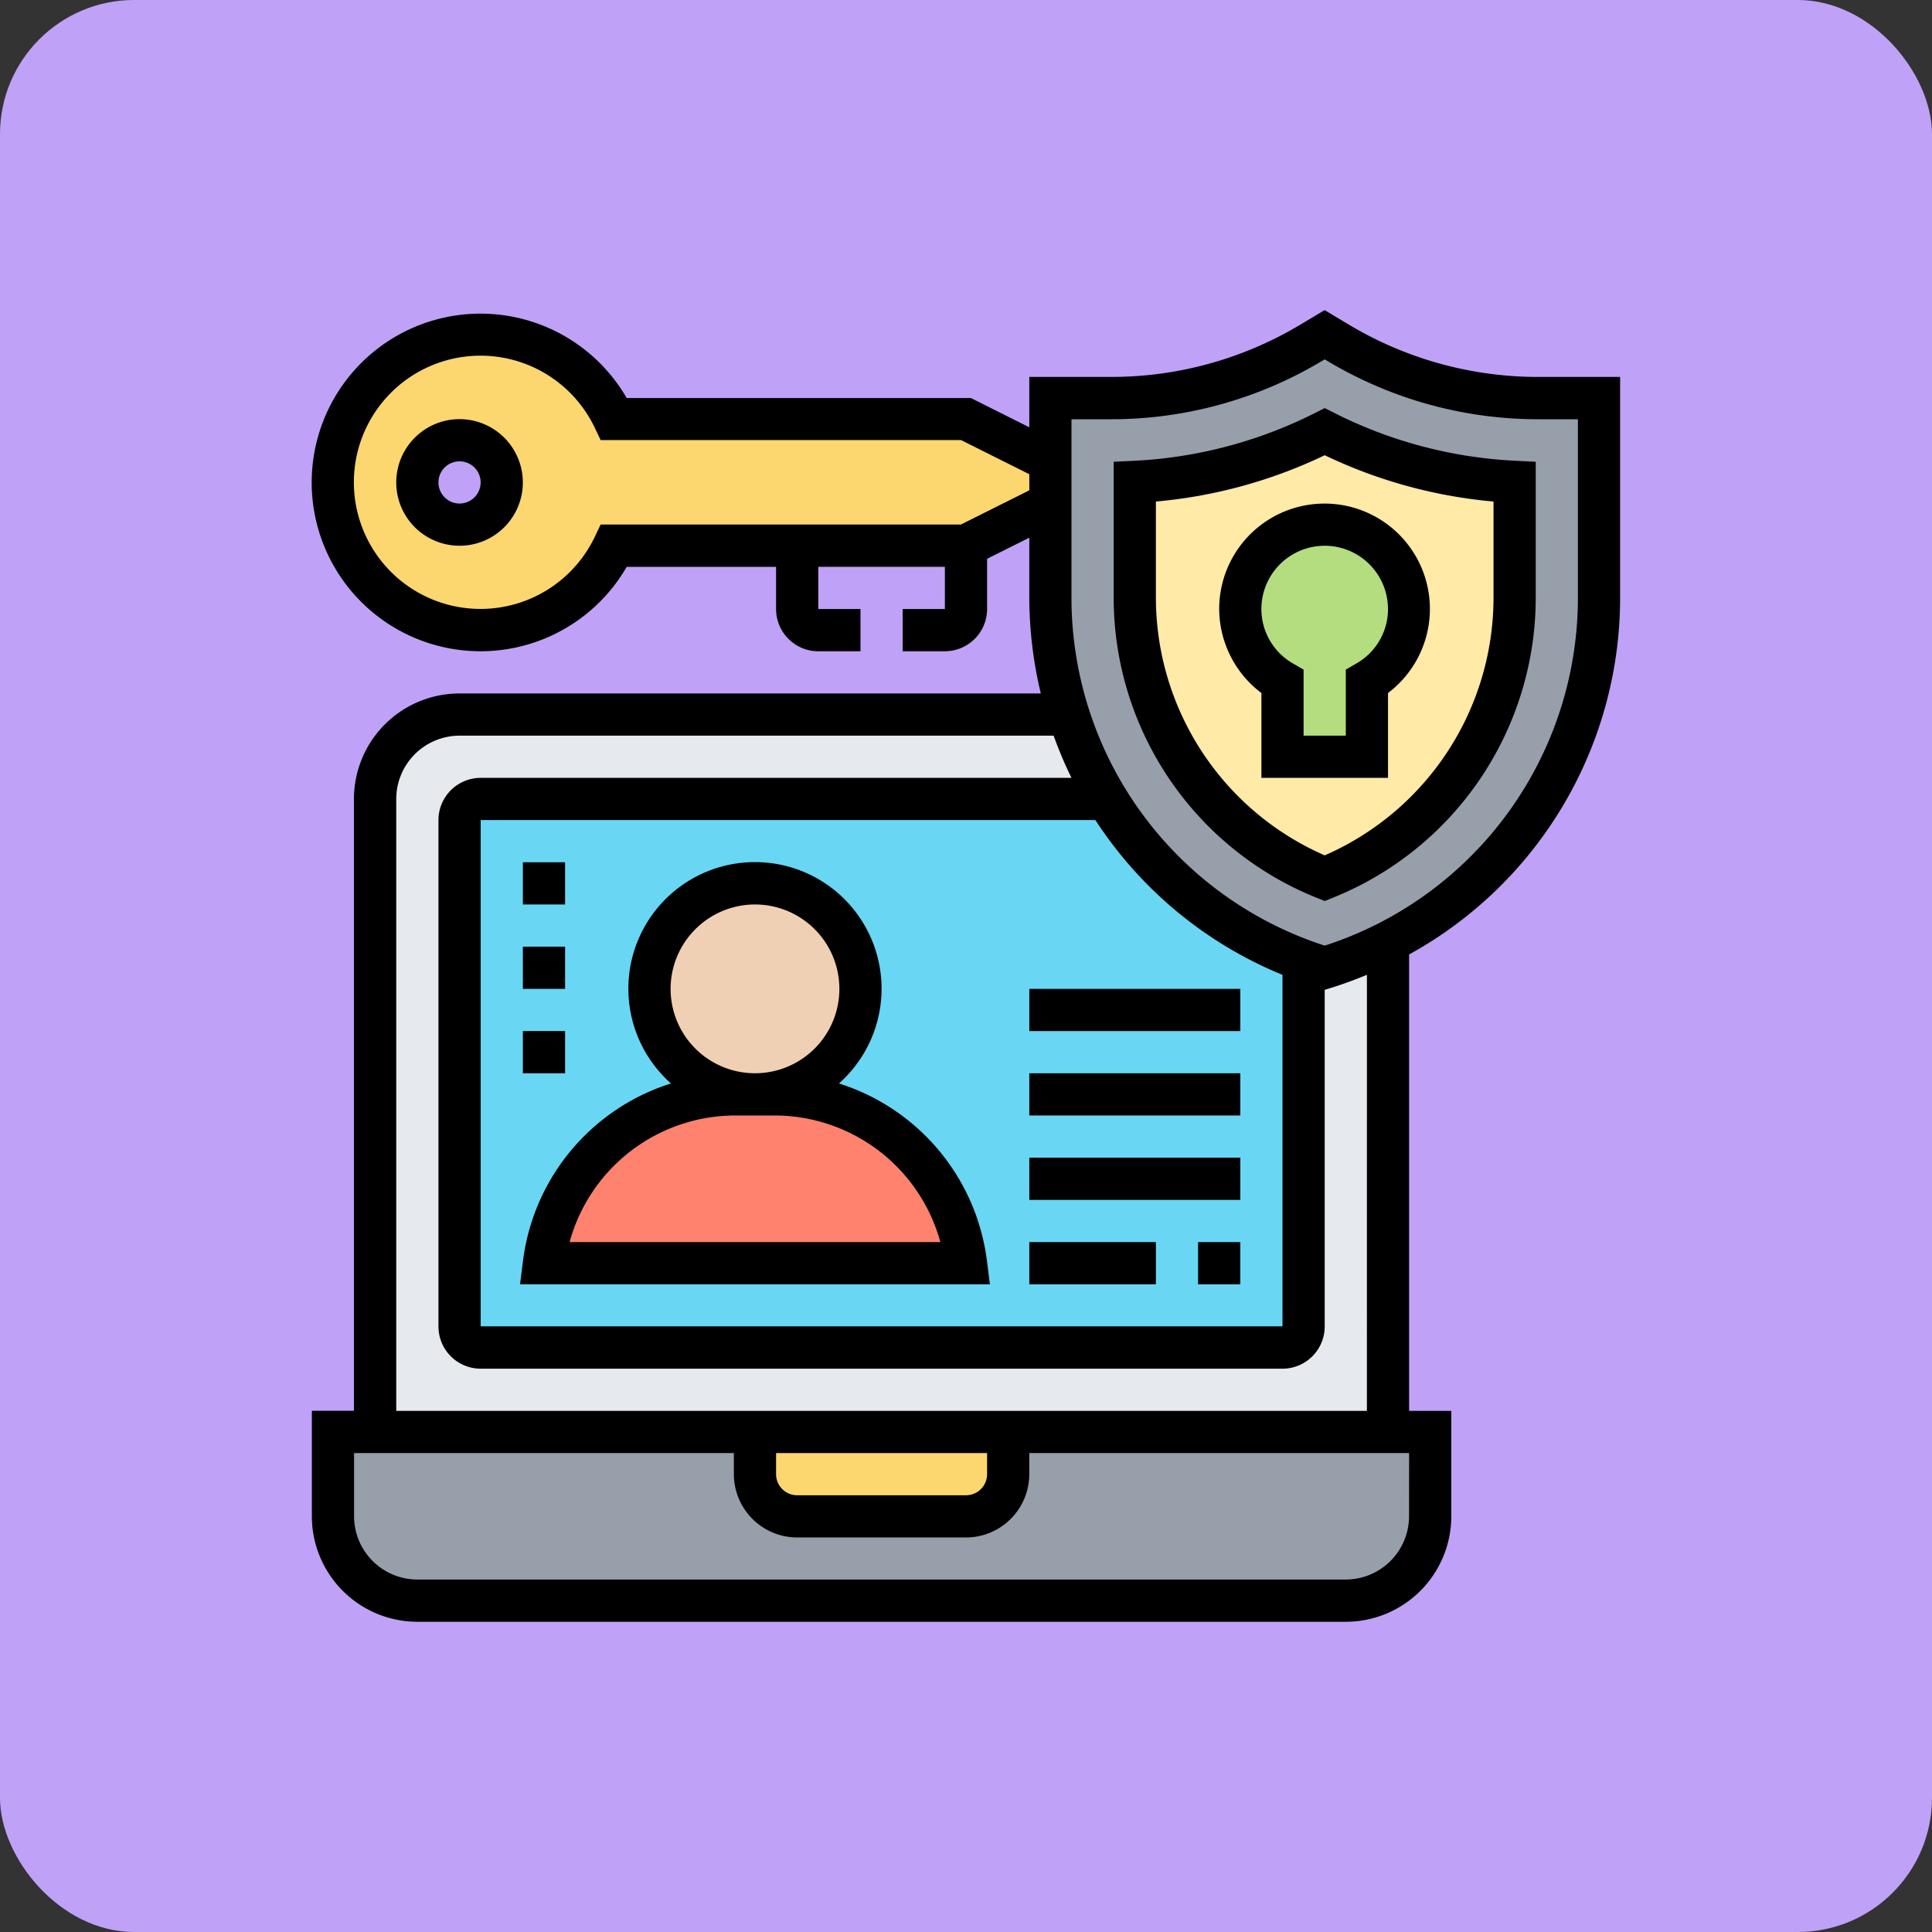 <svg xmlns="http://www.w3.org/2000/svg" width="72" height="72" viewBox="0 0 72 72">
  <rect x="0" y="0" width="72" height="72" fill="#333333" stroke="none"/>
  <g id="Group_1101819" data-name="Group 1101819" transform="translate(-704.721 -6155)">
    <rect id="Rectangle_402033" data-name="Rectangle 402033" width="72" height="72" rx="5" transform="translate(704.721 6155)" fill="#bfa2f7"/>
    <g id="Group_1103145" data-name="Group 1103145" transform="translate(715.343 6165.724)">
      <path id="Path_879819" data-name="Path 879819" d="M28.737,6.718V8.291L25.591,9.864H12.474a5.5,5.5,0,1,1,0-4.718H25.591ZM8.291,7.5A1.573,1.573,0,1,0,6.718,9.077,1.577,1.577,0,0,0,8.291,7.5Z" transform="translate(-0.214 -0.249)" fill="#fcd770"/>
      <path id="Path_879820" data-name="Path 879820" d="M42.891,54v3.145a3.145,3.145,0,0,1-3.145,3.145H5.145A3.145,3.145,0,0,1,2,57.145V54H17.727v1.573A1.577,1.577,0,0,0,19.3,57.145h6.291a1.577,1.577,0,0,0,1.573-1.573V54H42.891Z" transform="translate(-0.214 -11.358)" fill="#969faa"/>
      <path id="Path_879821" data-name="Path 879821" d="M31.436,54v1.573a1.577,1.577,0,0,1-1.573,1.573H23.573A1.577,1.577,0,0,1,22,55.573V54Z" transform="translate(-4.486 -11.358)" fill="#fcd770"/>
      <path id="Path_879822" data-name="Path 879822" d="M7.145,20H38.6a3.146,3.146,0,0,1,3.145,3.145V46.737H4V23.145A3.146,3.146,0,0,1,7.145,20Z" transform="translate(-0.641 -4.095)" fill="#e6e9ed"/>
      <path id="Path_879823" data-name="Path 879823" d="M38.668,44.446H8.786A.787.787,0,0,1,8,43.659V24.786A.787.787,0,0,1,8.786,24H38.668a.787.787,0,0,1,.786.786V43.659A.787.787,0,0,1,38.668,44.446Z" transform="translate(-1.495 -4.949)" fill="#69d6f4"/>
      <path id="Path_879824" data-name="Path 879824" d="M19.125,38H20.6a7.183,7.183,0,0,1,7.125,6.291H12A7.191,7.191,0,0,1,19.125,38Z" transform="translate(-2.35 -7.94)" fill="#ff826e"/>
      <circle id="Ellipse_11700" data-name="Ellipse 11700" cx="3.932" cy="3.932" r="3.932" transform="translate(13.582 22.196)" fill="#f0d0b4"/>
      <path id="Path_879825" data-name="Path 879825" d="M45.436,25.316A14.446,14.446,0,0,1,38.123,19.3a14.606,14.606,0,0,1-1.439-3.145,14.407,14.407,0,0,1-.684-4.4V4.359h2.28A14.511,14.511,0,0,0,45.727,2.3l.5-.3.5.3a14.51,14.51,0,0,0,7.447,2.06h2.28v7.392a14.468,14.468,0,0,1-7.864,12.873,13.506,13.506,0,0,1-2.359.967c-.267-.079-.527-.173-.786-.267Z" transform="translate(-7.477 -0.249)" fill="#969faa"/>
      <path id="Path_879826" data-name="Path 879826" d="M54.155,8.464v4.27A11.273,11.273,0,0,1,47.077,23.24,11.273,11.273,0,0,1,40,12.734V8.464A17.623,17.623,0,0,0,47.077,6.6a17.623,17.623,0,0,0,7.077,1.864Z" transform="translate(-8.332 -1.232)" fill="#ffeaa7"/>
      <path id="Path_879827" data-name="Path 879827" d="M48.145,11a3.138,3.138,0,0,1,1.573,5.858V19.65H46.573V16.858A3.138,3.138,0,0,1,48.145,11Z" transform="translate(-9.4 -2.172)" fill="#b4dd7f"/>
      <path id="Path_879828" data-name="Path 879828" d="M28.265,41.843a7.979,7.979,0,0,0-5.514-6.6,4.718,4.718,0,1,0-6.259,0,7.98,7.98,0,0,0-5.514,6.6l-.111.884H28.376ZM19.622,28.573a3.145,3.145,0,1,1-3.145,3.145A3.149,3.149,0,0,1,19.622,28.573ZM12.713,41.155a6.409,6.409,0,0,1,6.172-4.718h1.474a6.41,6.41,0,0,1,6.172,4.718Z" transform="translate(-2.108 -5.59)"/>
      <path id="Path_879829" data-name="Path 879829" d="M47.218,5.655l-.354-.179-.354.179a16.763,16.763,0,0,1-6.762,1.786L39,7.477v5.015a12.053,12.053,0,0,0,7.57,11.236l.294.118.294-.118a12.054,12.054,0,0,0,7.57-11.237V7.477L53.98,7.44A16.761,16.761,0,0,1,47.218,5.655Zm5.937,6.837a10.486,10.486,0,0,1-6.291,9.653,10.487,10.487,0,0,1-6.291-9.653V8.959a18.281,18.281,0,0,0,6.291-1.726,18.285,18.285,0,0,0,6.291,1.726Z" transform="translate(-8.118 -0.992)"/>
      <path id="Path_879830" data-name="Path 879830" d="M46.689,3.323a13.7,13.7,0,0,1-7.046-1.951l-.9-.539-.9.539A13.7,13.7,0,0,1,30.8,3.323H27.737V5.2L25.563,4.11H12.733a6.291,6.291,0,1,0,0,6.291H18.3v1.573a1.574,1.574,0,0,0,1.573,1.573h1.573V11.973H19.873V10.4h4.718v1.573H23.018v1.573h1.573a1.574,1.574,0,0,0,1.573-1.573V10.1l1.573-.786V11.5a15.468,15.468,0,0,0,.429,3.619H6.5a3.936,3.936,0,0,0-3.932,3.932v22.8H1v3.932a3.936,3.936,0,0,0,3.932,3.932h34.6a3.936,3.936,0,0,0,3.932-3.932V41.855H41.891V24.846A15.171,15.171,0,0,0,49.755,11.5V3.323Zm-21.5,5.5H11.762l-.213.448a4.719,4.719,0,1,1,0-4.042l.214.448h13.43l2.545,1.272v.6Zm16.7,36.959a2.362,2.362,0,0,1-2.359,2.359H4.932a2.362,2.362,0,0,1-2.359-2.359V43.428H16.727v.786a2.362,2.362,0,0,0,2.359,2.359h6.291a2.362,2.362,0,0,0,2.359-2.359v-.786H41.891ZM18.3,43.428h7.864v.786a.787.787,0,0,1-.786.786H19.086a.787.787,0,0,1-.786-.786Zm22.018-1.573H4.145v-22.8A2.362,2.362,0,0,1,6.5,16.692H28.644a14.982,14.982,0,0,0,.665,1.573H7.291a1.574,1.574,0,0,0-1.573,1.573V38.71a1.574,1.574,0,0,0,1.573,1.573H37.173a1.574,1.574,0,0,0,1.573-1.573V26.164l.231-.071c.459-.142.9-.307,1.342-.488Zm-3.145-16.25v13.1H7.291V19.837H30.2A15.174,15.174,0,0,0,37.173,25.606ZM48.182,11.5a13.625,13.625,0,0,1-9.436,13.017A13.625,13.625,0,0,1,29.309,11.5V4.9H30.8A15.272,15.272,0,0,0,38.658,2.72l.088-.052.087.052A15.277,15.277,0,0,0,46.689,4.9h1.493Z" transform="translate(0)"/>
      <path id="Path_879831" data-name="Path 879831" d="M44,13.932a3.936,3.936,0,0,0,1.573,3.129v3.162h4.718V17.061A3.926,3.926,0,1,0,44,13.932Zm6.291,0a2.334,2.334,0,0,1-1.182,2.03l-.391.227V18.65H47.145V16.189l-.391-.227a2.334,2.334,0,0,1-1.182-2.03,2.359,2.359,0,1,1,4.718,0Z" transform="translate(-9.186 -1.958)"/>
      <path id="Path_879832" data-name="Path 879832" d="M43,45h1.573v1.573H43Z" transform="translate(-8.973 -9.435)"/>
      <path id="Path_879833" data-name="Path 879833" d="M35,45h4.718v1.573H35Z" transform="translate(-7.263 -9.435)"/>
      <path id="Path_879834" data-name="Path 879834" d="M35,41h7.864v1.573H35Z" transform="translate(-7.263 -8.581)"/>
      <path id="Path_879835" data-name="Path 879835" d="M35,37h7.864v1.573H35Z" transform="translate(-7.263 -7.726)"/>
      <path id="Path_879836" data-name="Path 879836" d="M35,33h7.864v1.573H35Z" transform="translate(-7.263 -6.872)"/>
      <path id="Path_879837" data-name="Path 879837" d="M11,27h1.573v1.573H11Z" transform="translate(-2.136 -5.59)"/>
      <path id="Path_879838" data-name="Path 879838" d="M11,31h1.573v1.573H11Z" transform="translate(-2.136 -6.445)"/>
      <path id="Path_879839" data-name="Path 879839" d="M11,35h1.573v1.573H11Z" transform="translate(-2.136 -7.299)"/>
      <path id="Path_879840" data-name="Path 879840" d="M7.359,6A2.359,2.359,0,1,0,9.718,8.359,2.362,2.362,0,0,0,7.359,6Zm0,3.145a.786.786,0,1,1,.786-.786A.787.787,0,0,1,7.359,9.145Z" transform="translate(-0.855 -1.104)"/>
    </g>
  </g>
</svg>
